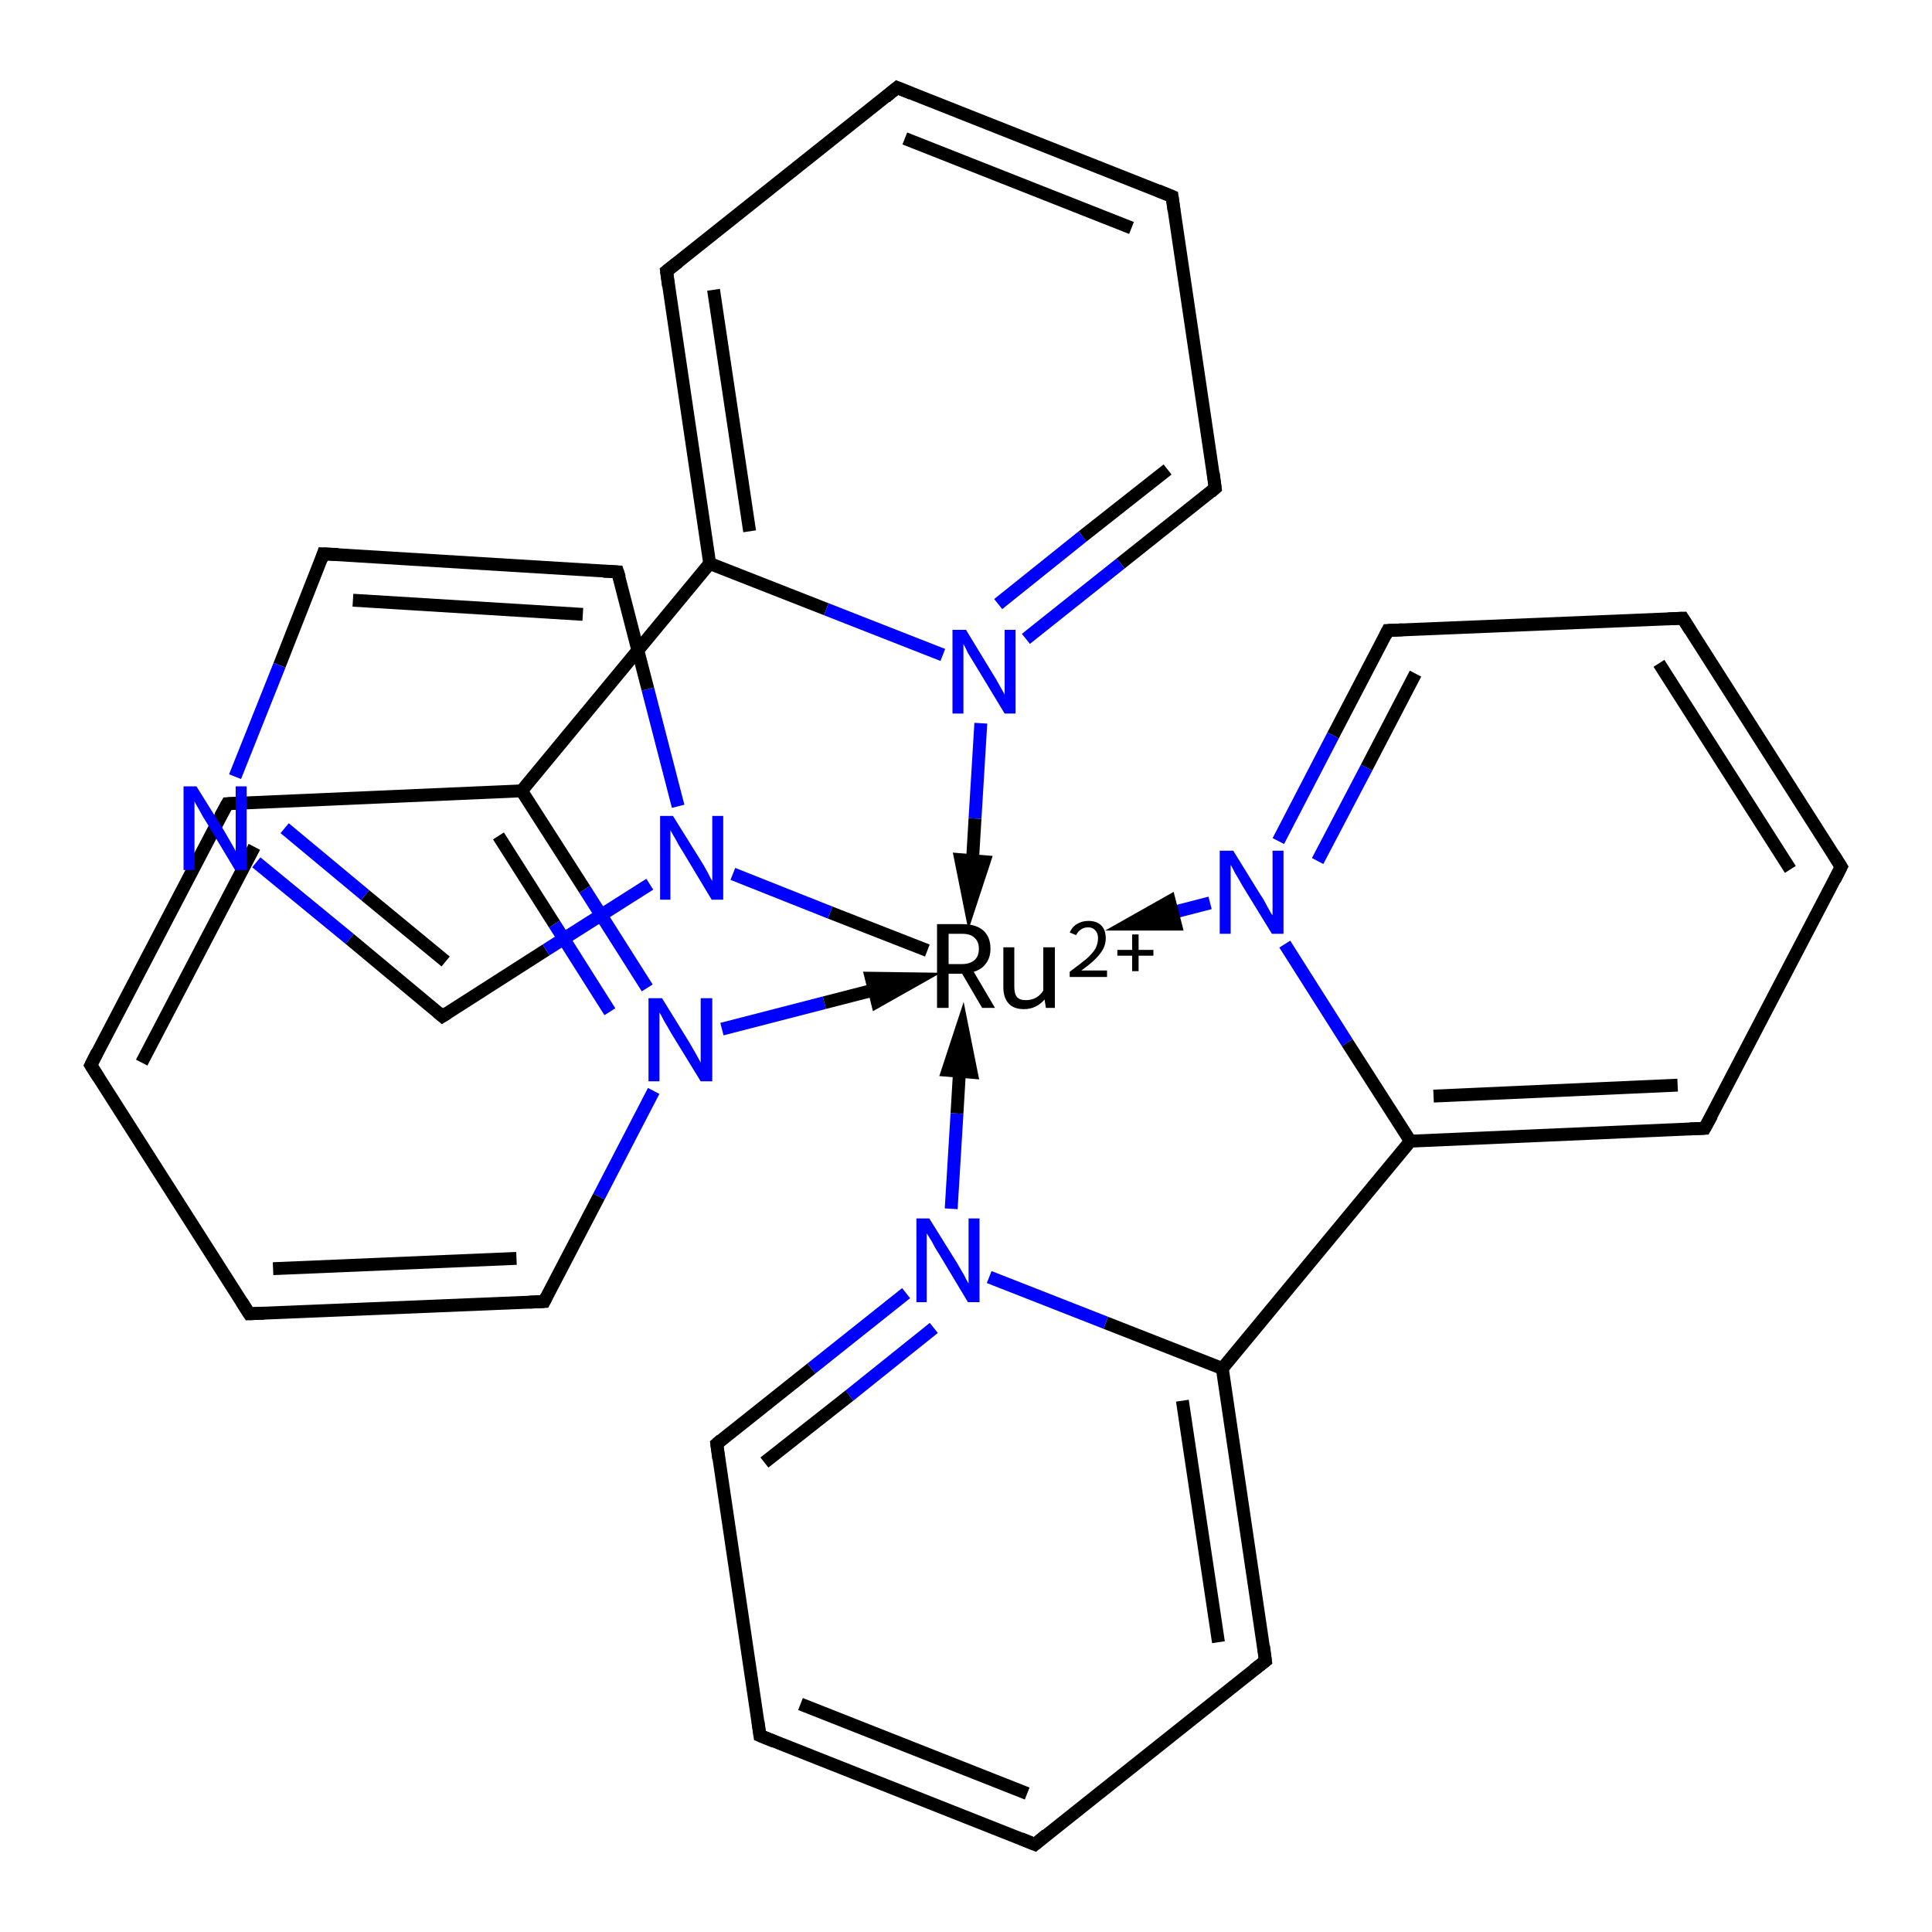 <?xml version='1.0' encoding='iso-8859-1'?>
<svg version='1.1' baseProfile='full'
              xmlns='http://www.w3.org/2000/svg'
                      xmlns:rdkit='http://www.rdkit.org/xml'
                      xmlns:xlink='http://www.w3.org/1999/xlink'
                  xml:space='preserve'
width='300px' height='300px' viewBox='0 0 300 300'>
<!-- END OF HEADER -->
<rect style='opacity:1.0;fill:#FFFFFF;stroke:none' width='300.0' height='300.0' x='0.0' y='0.0'> </rect>
<path class='bond-0 atom-1 atom-2' d='M 159.3,99.2 L 174.0,87.5' style='fill:none;fill-rule:evenodd;stroke:#0000FF;stroke-width:2.0px;stroke-linecap:butt;stroke-linejoin:miter;stroke-opacity:1' />
<path class='bond-0 atom-1 atom-2' d='M 174.0,87.5 L 188.7,75.8' style='fill:none;fill-rule:evenodd;stroke:#000000;stroke-width:2.0px;stroke-linecap:butt;stroke-linejoin:miter;stroke-opacity:1' />
<path class='bond-0 atom-1 atom-2' d='M 155.0,93.8 L 168.1,83.3' style='fill:none;fill-rule:evenodd;stroke:#0000FF;stroke-width:2.0px;stroke-linecap:butt;stroke-linejoin:miter;stroke-opacity:1' />
<path class='bond-0 atom-1 atom-2' d='M 168.1,83.3 L 181.3,72.9' style='fill:none;fill-rule:evenodd;stroke:#000000;stroke-width:2.0px;stroke-linecap:butt;stroke-linejoin:miter;stroke-opacity:1' />
<path class='bond-1 atom-2 atom-3' d='M 188.7,75.8 L 182.0,30.5' style='fill:none;fill-rule:evenodd;stroke:#000000;stroke-width:2.0px;stroke-linecap:butt;stroke-linejoin:miter;stroke-opacity:1' />
<path class='bond-2 atom-3 atom-4' d='M 182.0,30.5 L 139.3,13.6' style='fill:none;fill-rule:evenodd;stroke:#000000;stroke-width:2.0px;stroke-linecap:butt;stroke-linejoin:miter;stroke-opacity:1' />
<path class='bond-2 atom-3 atom-4' d='M 175.7,35.4 L 140.5,21.5' style='fill:none;fill-rule:evenodd;stroke:#000000;stroke-width:2.0px;stroke-linecap:butt;stroke-linejoin:miter;stroke-opacity:1' />
<path class='bond-3 atom-4 atom-5' d='M 139.3,13.6 L 103.5,42.1' style='fill:none;fill-rule:evenodd;stroke:#000000;stroke-width:2.0px;stroke-linecap:butt;stroke-linejoin:miter;stroke-opacity:1' />
<path class='bond-4 atom-5 atom-6' d='M 103.5,42.1 L 110.2,87.5' style='fill:none;fill-rule:evenodd;stroke:#000000;stroke-width:2.0px;stroke-linecap:butt;stroke-linejoin:miter;stroke-opacity:1' />
<path class='bond-4 atom-5 atom-6' d='M 110.8,45.0 L 116.4,82.5' style='fill:none;fill-rule:evenodd;stroke:#000000;stroke-width:2.0px;stroke-linecap:butt;stroke-linejoin:miter;stroke-opacity:1' />
<path class='bond-5 atom-6 atom-7' d='M 110.2,87.5 L 81.0,122.8' style='fill:none;fill-rule:evenodd;stroke:#000000;stroke-width:2.0px;stroke-linecap:butt;stroke-linejoin:miter;stroke-opacity:1' />
<path class='bond-6 atom-7 atom-8' d='M 81.0,122.8 L 90.8,138.1' style='fill:none;fill-rule:evenodd;stroke:#000000;stroke-width:2.0px;stroke-linecap:butt;stroke-linejoin:miter;stroke-opacity:1' />
<path class='bond-6 atom-7 atom-8' d='M 90.8,138.1 L 100.5,153.4' style='fill:none;fill-rule:evenodd;stroke:#0000FF;stroke-width:2.0px;stroke-linecap:butt;stroke-linejoin:miter;stroke-opacity:1' />
<path class='bond-6 atom-7 atom-8' d='M 77.4,129.8 L 86.1,143.5' style='fill:none;fill-rule:evenodd;stroke:#000000;stroke-width:2.0px;stroke-linecap:butt;stroke-linejoin:miter;stroke-opacity:1' />
<path class='bond-6 atom-7 atom-8' d='M 86.1,143.5 L 94.7,157.1' style='fill:none;fill-rule:evenodd;stroke:#0000FF;stroke-width:2.0px;stroke-linecap:butt;stroke-linejoin:miter;stroke-opacity:1' />
<path class='bond-7 atom-8 atom-9' d='M 101.5,169.4 L 93.0,185.8' style='fill:none;fill-rule:evenodd;stroke:#0000FF;stroke-width:2.0px;stroke-linecap:butt;stroke-linejoin:miter;stroke-opacity:1' />
<path class='bond-7 atom-8 atom-9' d='M 93.0,185.8 L 84.5,202.1' style='fill:none;fill-rule:evenodd;stroke:#000000;stroke-width:2.0px;stroke-linecap:butt;stroke-linejoin:miter;stroke-opacity:1' />
<path class='bond-8 atom-9 atom-10' d='M 84.5,202.1 L 38.7,204.0' style='fill:none;fill-rule:evenodd;stroke:#000000;stroke-width:2.0px;stroke-linecap:butt;stroke-linejoin:miter;stroke-opacity:1' />
<path class='bond-8 atom-9 atom-10' d='M 80.2,195.4 L 42.4,197.0' style='fill:none;fill-rule:evenodd;stroke:#000000;stroke-width:2.0px;stroke-linecap:butt;stroke-linejoin:miter;stroke-opacity:1' />
<path class='bond-9 atom-10 atom-11' d='M 38.7,204.0 L 14.1,165.4' style='fill:none;fill-rule:evenodd;stroke:#000000;stroke-width:2.0px;stroke-linecap:butt;stroke-linejoin:miter;stroke-opacity:1' />
<path class='bond-10 atom-11 atom-12' d='M 14.1,165.4 L 35.3,124.8' style='fill:none;fill-rule:evenodd;stroke:#000000;stroke-width:2.0px;stroke-linecap:butt;stroke-linejoin:miter;stroke-opacity:1' />
<path class='bond-10 atom-11 atom-12' d='M 22.0,165.0 L 39.5,131.5' style='fill:none;fill-rule:evenodd;stroke:#000000;stroke-width:2.0px;stroke-linecap:butt;stroke-linejoin:miter;stroke-opacity:1' />
<path class='bond-11 atom-13 atom-14' d='M 140.7,200.8 L 126.0,212.5' style='fill:none;fill-rule:evenodd;stroke:#0000FF;stroke-width:2.0px;stroke-linecap:butt;stroke-linejoin:miter;stroke-opacity:1' />
<path class='bond-11 atom-13 atom-14' d='M 126.0,212.5 L 111.3,224.2' style='fill:none;fill-rule:evenodd;stroke:#000000;stroke-width:2.0px;stroke-linecap:butt;stroke-linejoin:miter;stroke-opacity:1' />
<path class='bond-11 atom-13 atom-14' d='M 145.0,206.2 L 131.9,216.7' style='fill:none;fill-rule:evenodd;stroke:#0000FF;stroke-width:2.0px;stroke-linecap:butt;stroke-linejoin:miter;stroke-opacity:1' />
<path class='bond-11 atom-13 atom-14' d='M 131.9,216.7 L 118.7,227.1' style='fill:none;fill-rule:evenodd;stroke:#000000;stroke-width:2.0px;stroke-linecap:butt;stroke-linejoin:miter;stroke-opacity:1' />
<path class='bond-12 atom-14 atom-15' d='M 111.3,224.2 L 118.0,269.5' style='fill:none;fill-rule:evenodd;stroke:#000000;stroke-width:2.0px;stroke-linecap:butt;stroke-linejoin:miter;stroke-opacity:1' />
<path class='bond-13 atom-15 atom-16' d='M 118.0,269.5 L 160.7,286.4' style='fill:none;fill-rule:evenodd;stroke:#000000;stroke-width:2.0px;stroke-linecap:butt;stroke-linejoin:miter;stroke-opacity:1' />
<path class='bond-13 atom-15 atom-16' d='M 124.3,264.6 L 159.5,278.5' style='fill:none;fill-rule:evenodd;stroke:#000000;stroke-width:2.0px;stroke-linecap:butt;stroke-linejoin:miter;stroke-opacity:1' />
<path class='bond-14 atom-16 atom-17' d='M 160.7,286.4 L 196.5,257.9' style='fill:none;fill-rule:evenodd;stroke:#000000;stroke-width:2.0px;stroke-linecap:butt;stroke-linejoin:miter;stroke-opacity:1' />
<path class='bond-15 atom-17 atom-18' d='M 196.5,257.9 L 189.8,212.5' style='fill:none;fill-rule:evenodd;stroke:#000000;stroke-width:2.0px;stroke-linecap:butt;stroke-linejoin:miter;stroke-opacity:1' />
<path class='bond-15 atom-17 atom-18' d='M 189.2,255.0 L 183.6,217.5' style='fill:none;fill-rule:evenodd;stroke:#000000;stroke-width:2.0px;stroke-linecap:butt;stroke-linejoin:miter;stroke-opacity:1' />
<path class='bond-16 atom-18 atom-19' d='M 189.8,212.5 L 219.0,177.2' style='fill:none;fill-rule:evenodd;stroke:#000000;stroke-width:2.0px;stroke-linecap:butt;stroke-linejoin:miter;stroke-opacity:1' />
<path class='bond-17 atom-19 atom-20' d='M 219.0,177.2 L 264.7,175.2' style='fill:none;fill-rule:evenodd;stroke:#000000;stroke-width:2.0px;stroke-linecap:butt;stroke-linejoin:miter;stroke-opacity:1' />
<path class='bond-17 atom-19 atom-20' d='M 222.6,170.2 L 260.5,168.5' style='fill:none;fill-rule:evenodd;stroke:#000000;stroke-width:2.0px;stroke-linecap:butt;stroke-linejoin:miter;stroke-opacity:1' />
<path class='bond-18 atom-20 atom-21' d='M 264.7,175.2 L 285.9,134.6' style='fill:none;fill-rule:evenodd;stroke:#000000;stroke-width:2.0px;stroke-linecap:butt;stroke-linejoin:miter;stroke-opacity:1' />
<path class='bond-19 atom-21 atom-22' d='M 285.9,134.6 L 261.3,96.0' style='fill:none;fill-rule:evenodd;stroke:#000000;stroke-width:2.0px;stroke-linecap:butt;stroke-linejoin:miter;stroke-opacity:1' />
<path class='bond-19 atom-21 atom-22' d='M 278.0,135.0 L 257.6,103.0' style='fill:none;fill-rule:evenodd;stroke:#000000;stroke-width:2.0px;stroke-linecap:butt;stroke-linejoin:miter;stroke-opacity:1' />
<path class='bond-20 atom-22 atom-23' d='M 261.3,96.0 L 215.5,97.9' style='fill:none;fill-rule:evenodd;stroke:#000000;stroke-width:2.0px;stroke-linecap:butt;stroke-linejoin:miter;stroke-opacity:1' />
<path class='bond-21 atom-23 atom-24' d='M 215.5,97.9 L 207.0,114.2' style='fill:none;fill-rule:evenodd;stroke:#000000;stroke-width:2.0px;stroke-linecap:butt;stroke-linejoin:miter;stroke-opacity:1' />
<path class='bond-21 atom-23 atom-24' d='M 207.0,114.2 L 198.5,130.6' style='fill:none;fill-rule:evenodd;stroke:#0000FF;stroke-width:2.0px;stroke-linecap:butt;stroke-linejoin:miter;stroke-opacity:1' />
<path class='bond-21 atom-23 atom-24' d='M 219.8,104.6 L 212.2,119.2' style='fill:none;fill-rule:evenodd;stroke:#000000;stroke-width:2.0px;stroke-linecap:butt;stroke-linejoin:miter;stroke-opacity:1' />
<path class='bond-21 atom-23 atom-24' d='M 212.2,119.2 L 204.6,133.7' style='fill:none;fill-rule:evenodd;stroke:#0000FF;stroke-width:2.0px;stroke-linecap:butt;stroke-linejoin:miter;stroke-opacity:1' />
<path class='bond-22 atom-0 atom-25' d='M 144.0,147.6 L 128.9,141.7' style='fill:none;fill-rule:evenodd;stroke:#000000;stroke-width:2.0px;stroke-linecap:butt;stroke-linejoin:miter;stroke-opacity:1' />
<path class='bond-22 atom-0 atom-25' d='M 128.9,141.7 L 113.8,135.7' style='fill:none;fill-rule:evenodd;stroke:#0000FF;stroke-width:2.0px;stroke-linecap:butt;stroke-linejoin:miter;stroke-opacity:1' />
<path class='bond-23 atom-25 atom-26' d='M 105.3,125.2 L 100.6,107.0' style='fill:none;fill-rule:evenodd;stroke:#0000FF;stroke-width:2.0px;stroke-linecap:butt;stroke-linejoin:miter;stroke-opacity:1' />
<path class='bond-23 atom-25 atom-26' d='M 100.6,107.0 L 95.9,88.8' style='fill:none;fill-rule:evenodd;stroke:#000000;stroke-width:2.0px;stroke-linecap:butt;stroke-linejoin:miter;stroke-opacity:1' />
<path class='bond-24 atom-26 atom-27' d='M 95.9,88.8 L 50.2,86.0' style='fill:none;fill-rule:evenodd;stroke:#000000;stroke-width:2.0px;stroke-linecap:butt;stroke-linejoin:miter;stroke-opacity:1' />
<path class='bond-24 atom-26 atom-27' d='M 90.5,95.4 L 54.8,93.2' style='fill:none;fill-rule:evenodd;stroke:#000000;stroke-width:2.0px;stroke-linecap:butt;stroke-linejoin:miter;stroke-opacity:1' />
<path class='bond-25 atom-27 atom-28' d='M 50.2,86.0 L 43.4,103.3' style='fill:none;fill-rule:evenodd;stroke:#000000;stroke-width:2.0px;stroke-linecap:butt;stroke-linejoin:miter;stroke-opacity:1' />
<path class='bond-25 atom-27 atom-28' d='M 43.4,103.3 L 36.5,120.6' style='fill:none;fill-rule:evenodd;stroke:#0000FF;stroke-width:2.0px;stroke-linecap:butt;stroke-linejoin:miter;stroke-opacity:1' />
<path class='bond-26 atom-28 atom-29' d='M 39.8,133.9 L 54.3,145.8' style='fill:none;fill-rule:evenodd;stroke:#0000FF;stroke-width:2.0px;stroke-linecap:butt;stroke-linejoin:miter;stroke-opacity:1' />
<path class='bond-26 atom-28 atom-29' d='M 54.3,145.8 L 68.7,157.8' style='fill:none;fill-rule:evenodd;stroke:#000000;stroke-width:2.0px;stroke-linecap:butt;stroke-linejoin:miter;stroke-opacity:1' />
<path class='bond-26 atom-28 atom-29' d='M 44.2,128.6 L 56.7,139.0' style='fill:none;fill-rule:evenodd;stroke:#0000FF;stroke-width:2.0px;stroke-linecap:butt;stroke-linejoin:miter;stroke-opacity:1' />
<path class='bond-26 atom-28 atom-29' d='M 56.7,139.0 L 69.2,149.3' style='fill:none;fill-rule:evenodd;stroke:#000000;stroke-width:2.0px;stroke-linecap:butt;stroke-linejoin:miter;stroke-opacity:1' />
<path class='bond-27 atom-18 atom-13' d='M 189.8,212.5 L 171.7,205.4' style='fill:none;fill-rule:evenodd;stroke:#000000;stroke-width:2.0px;stroke-linecap:butt;stroke-linejoin:miter;stroke-opacity:1' />
<path class='bond-27 atom-18 atom-13' d='M 171.7,205.4 L 153.6,198.3' style='fill:none;fill-rule:evenodd;stroke:#0000FF;stroke-width:2.0px;stroke-linecap:butt;stroke-linejoin:miter;stroke-opacity:1' />
<path class='bond-28 atom-24 atom-19' d='M 199.5,146.6 L 209.2,161.9' style='fill:none;fill-rule:evenodd;stroke:#0000FF;stroke-width:2.0px;stroke-linecap:butt;stroke-linejoin:miter;stroke-opacity:1' />
<path class='bond-28 atom-24 atom-19' d='M 209.2,161.9 L 219.0,177.2' style='fill:none;fill-rule:evenodd;stroke:#000000;stroke-width:2.0px;stroke-linecap:butt;stroke-linejoin:miter;stroke-opacity:1' />
<path class='bond-29 atom-29 atom-25' d='M 68.7,157.8 L 84.8,147.5' style='fill:none;fill-rule:evenodd;stroke:#000000;stroke-width:2.0px;stroke-linecap:butt;stroke-linejoin:miter;stroke-opacity:1' />
<path class='bond-29 atom-29 atom-25' d='M 84.8,147.5 L 100.9,137.3' style='fill:none;fill-rule:evenodd;stroke:#0000FF;stroke-width:2.0px;stroke-linecap:butt;stroke-linejoin:miter;stroke-opacity:1' />
<path class='bond-30 atom-6 atom-1' d='M 110.2,87.5 L 128.3,94.6' style='fill:none;fill-rule:evenodd;stroke:#000000;stroke-width:2.0px;stroke-linecap:butt;stroke-linejoin:miter;stroke-opacity:1' />
<path class='bond-30 atom-6 atom-1' d='M 128.3,94.6 L 146.4,101.7' style='fill:none;fill-rule:evenodd;stroke:#0000FF;stroke-width:2.0px;stroke-linecap:butt;stroke-linejoin:miter;stroke-opacity:1' />
<path class='bond-31 atom-12 atom-7' d='M 35.3,124.8 L 81.0,122.8' style='fill:none;fill-rule:evenodd;stroke:#000000;stroke-width:2.0px;stroke-linecap:butt;stroke-linejoin:miter;stroke-opacity:1' />
<path class='bond-32 atom-1 atom-0' d='M 152.3,112.3 L 151.4,127.1' style='fill:none;fill-rule:evenodd;stroke:#0000FF;stroke-width:2.0px;stroke-linecap:butt;stroke-linejoin:miter;stroke-opacity:1' />
<path class='bond-32 atom-1 atom-0' d='M 151.4,127.1 L 150.6,140.5' style='fill:none;fill-rule:evenodd;stroke:#000000;stroke-width:2.0px;stroke-linecap:butt;stroke-linejoin:miter;stroke-opacity:1' />
<path class='bond-32 atom-1 atom-0' d='M 149.2,133.5 L 150.6,140.5 L 152.8,133.8 Z' style='fill:#000000;fill-rule:evenodd;fill-opacity:1;stroke:#000000;stroke-width:2.0px;stroke-linecap:butt;stroke-linejoin:miter;stroke-opacity:1;' />
<path class='bond-33 atom-13 atom-0' d='M 147.7,187.7 L 148.6,172.9' style='fill:none;fill-rule:evenodd;stroke:#0000FF;stroke-width:2.0px;stroke-linecap:butt;stroke-linejoin:miter;stroke-opacity:1' />
<path class='bond-33 atom-13 atom-0' d='M 148.6,172.9 L 149.4,159.5' style='fill:none;fill-rule:evenodd;stroke:#000000;stroke-width:2.0px;stroke-linecap:butt;stroke-linejoin:miter;stroke-opacity:1' />
<path class='bond-33 atom-13 atom-0' d='M 150.8,166.5 L 149.4,159.5 L 147.2,166.2 Z' style='fill:#000000;fill-rule:evenodd;fill-opacity:1;stroke:#000000;stroke-width:2.0px;stroke-linecap:butt;stroke-linejoin:miter;stroke-opacity:1;' />
<path class='bond-34 atom-8 atom-0' d='M 112.1,159.8 L 128.0,155.7' style='fill:none;fill-rule:evenodd;stroke:#0000FF;stroke-width:2.0px;stroke-linecap:butt;stroke-linejoin:miter;stroke-opacity:1' />
<path class='bond-34 atom-8 atom-0' d='M 128.0,155.7 L 142.4,152.0' style='fill:none;fill-rule:evenodd;stroke:#000000;stroke-width:2.0px;stroke-linecap:butt;stroke-linejoin:miter;stroke-opacity:1' />
<path class='bond-34 atom-8 atom-0' d='M 136.2,155.5 L 142.4,152.0 L 135.3,151.9 Z' style='fill:#000000;fill-rule:evenodd;fill-opacity:1;stroke:#000000;stroke-width:2.0px;stroke-linecap:butt;stroke-linejoin:miter;stroke-opacity:1;' />
<path class='bond-35 atom-24 atom-0' d='M 187.9,140.2 L 181.3,141.9' style='fill:none;fill-rule:evenodd;stroke:#0000FF;stroke-width:2.0px;stroke-linecap:butt;stroke-linejoin:miter;stroke-opacity:1' />
<path class='bond-35 atom-24 atom-0' d='M 181.3,141.9 L 175.4,143.5' style='fill:none;fill-rule:evenodd;stroke:#000000;stroke-width:2.0px;stroke-linecap:butt;stroke-linejoin:miter;stroke-opacity:1' />
<path class='bond-35 atom-24 atom-0' d='M 181.6,140.0 L 175.4,143.5 L 182.5,143.5 Z' style='fill:#000000;fill-rule:evenodd;fill-opacity:1;stroke:#000000;stroke-width:2.0px;stroke-linecap:butt;stroke-linejoin:miter;stroke-opacity:1;' />
<path d='M 188.0,76.4 L 188.7,75.8 L 188.4,73.5' style='fill:none;stroke:#000000;stroke-width:2.0px;stroke-linecap:butt;stroke-linejoin:miter;stroke-opacity:1;' />
<path d='M 182.3,32.7 L 182.0,30.5 L 179.8,29.6' style='fill:none;stroke:#000000;stroke-width:2.0px;stroke-linecap:butt;stroke-linejoin:miter;stroke-opacity:1;' />
<path d='M 141.5,14.5 L 139.3,13.6 L 137.5,15.1' style='fill:none;stroke:#000000;stroke-width:2.0px;stroke-linecap:butt;stroke-linejoin:miter;stroke-opacity:1;' />
<path d='M 105.3,40.7 L 103.5,42.1 L 103.8,44.4' style='fill:none;stroke:#000000;stroke-width:2.0px;stroke-linecap:butt;stroke-linejoin:miter;stroke-opacity:1;' />
<path d='M 84.9,201.3 L 84.5,202.1 L 82.2,202.2' style='fill:none;stroke:#000000;stroke-width:2.0px;stroke-linecap:butt;stroke-linejoin:miter;stroke-opacity:1;' />
<path d='M 41.0,203.9 L 38.7,204.0 L 37.5,202.1' style='fill:none;stroke:#000000;stroke-width:2.0px;stroke-linecap:butt;stroke-linejoin:miter;stroke-opacity:1;' />
<path d='M 15.3,167.3 L 14.1,165.4 L 15.1,163.4' style='fill:none;stroke:#000000;stroke-width:2.0px;stroke-linecap:butt;stroke-linejoin:miter;stroke-opacity:1;' />
<path d='M 34.2,126.8 L 35.3,124.8 L 37.6,124.7' style='fill:none;stroke:#000000;stroke-width:2.0px;stroke-linecap:butt;stroke-linejoin:miter;stroke-opacity:1;' />
<path d='M 112.0,223.6 L 111.3,224.2 L 111.6,226.5' style='fill:none;stroke:#000000;stroke-width:2.0px;stroke-linecap:butt;stroke-linejoin:miter;stroke-opacity:1;' />
<path d='M 117.7,267.3 L 118.0,269.5 L 120.2,270.4' style='fill:none;stroke:#000000;stroke-width:2.0px;stroke-linecap:butt;stroke-linejoin:miter;stroke-opacity:1;' />
<path d='M 158.5,285.5 L 160.7,286.4 L 162.5,284.9' style='fill:none;stroke:#000000;stroke-width:2.0px;stroke-linecap:butt;stroke-linejoin:miter;stroke-opacity:1;' />
<path d='M 194.7,259.3 L 196.5,257.9 L 196.2,255.6' style='fill:none;stroke:#000000;stroke-width:2.0px;stroke-linecap:butt;stroke-linejoin:miter;stroke-opacity:1;' />
<path d='M 262.4,175.3 L 264.7,175.2 L 265.8,173.2' style='fill:none;stroke:#000000;stroke-width:2.0px;stroke-linecap:butt;stroke-linejoin:miter;stroke-opacity:1;' />
<path d='M 284.9,136.6 L 285.9,134.6 L 284.7,132.7' style='fill:none;stroke:#000000;stroke-width:2.0px;stroke-linecap:butt;stroke-linejoin:miter;stroke-opacity:1;' />
<path d='M 262.5,97.9 L 261.3,96.0 L 259.0,96.1' style='fill:none;stroke:#000000;stroke-width:2.0px;stroke-linecap:butt;stroke-linejoin:miter;stroke-opacity:1;' />
<path d='M 217.8,97.8 L 215.5,97.9 L 215.1,98.7' style='fill:none;stroke:#000000;stroke-width:2.0px;stroke-linecap:butt;stroke-linejoin:miter;stroke-opacity:1;' />
<path d='M 96.2,89.7 L 95.9,88.8 L 93.7,88.7' style='fill:none;stroke:#000000;stroke-width:2.0px;stroke-linecap:butt;stroke-linejoin:miter;stroke-opacity:1;' />
<path d='M 52.5,86.1 L 50.2,86.0 L 49.9,86.9' style='fill:none;stroke:#000000;stroke-width:2.0px;stroke-linecap:butt;stroke-linejoin:miter;stroke-opacity:1;' />
<path d='M 68.0,157.2 L 68.7,157.8 L 69.5,157.3' style='fill:none;stroke:#000000;stroke-width:2.0px;stroke-linecap:butt;stroke-linejoin:miter;stroke-opacity:1;' />
<path class='atom-0' d='M 152.5 156.5
L 149.4 151.2
L 149.4 151.2
L 147.3 151.2
L 147.3 156.5
L 145.5 156.5
L 145.5 143.5
L 149.4 143.5
Q 151.6 143.5, 152.7 144.5
Q 153.8 145.5, 153.8 147.3
Q 153.8 148.7, 153.1 149.6
Q 152.5 150.5, 151.2 150.9
L 154.5 156.5
L 152.5 156.5
M 147.3 149.7
L 149.4 149.7
Q 150.6 149.7, 151.3 149.1
Q 152.0 148.5, 152.0 147.3
Q 152.0 146.2, 151.3 145.6
Q 150.7 145.0, 149.4 145.0
L 147.3 145.0
L 147.3 149.7
' fill='#000000'/>
<path class='atom-0' d='M 163.8 147.1
L 163.8 156.5
L 162.4 156.5
L 162.2 155.2
Q 160.9 156.7, 159.0 156.7
Q 157.4 156.7, 156.6 155.8
Q 155.8 154.9, 155.8 153.3
L 155.8 147.1
L 157.5 147.1
L 157.5 153.2
Q 157.5 154.3, 157.9 154.8
Q 158.3 155.3, 159.3 155.3
Q 160.2 155.3, 160.9 154.9
Q 161.6 154.5, 162.0 153.8
L 162.0 147.1
L 163.8 147.1
' fill='#000000'/>
<path class='atom-0' d='M 166.1 144.8
Q 166.5 143.9, 167.2 143.5
Q 168.0 143.0, 169.0 143.0
Q 170.3 143.0, 171.0 143.7
Q 171.7 144.4, 171.7 145.7
Q 171.7 147.0, 170.8 148.1
Q 169.9 149.3, 167.9 150.7
L 171.9 150.7
L 171.9 151.7
L 166.1 151.7
L 166.1 150.9
Q 167.7 149.7, 168.7 148.9
Q 169.6 148.1, 170.1 147.3
Q 170.5 146.5, 170.5 145.7
Q 170.5 144.9, 170.1 144.5
Q 169.7 144.0, 169.0 144.0
Q 168.3 144.0, 167.9 144.3
Q 167.4 144.6, 167.1 145.2
L 166.1 144.8
' fill='#000000'/>
<path class='atom-0' d='M 173.5 147.5
L 175.8 147.5
L 175.8 145.1
L 176.8 145.1
L 176.8 147.5
L 179.1 147.5
L 179.1 148.4
L 176.8 148.4
L 176.8 150.8
L 175.8 150.8
L 175.8 148.4
L 173.5 148.4
L 173.5 147.5
' fill='#000000'/>
<path class='atom-1' d='M 150.0 97.8
L 154.2 104.7
Q 154.6 105.3, 155.3 106.6
Q 156.0 107.8, 156.0 107.9
L 156.0 97.8
L 157.7 97.8
L 157.7 110.8
L 156.0 110.8
L 151.4 103.2
Q 150.9 102.4, 150.3 101.4
Q 149.8 100.3, 149.6 100.0
L 149.6 110.8
L 147.9 110.8
L 147.9 97.8
L 150.0 97.8
' fill='#0000FF'/>
<path class='atom-8' d='M 102.8 155.0
L 107.0 161.8
Q 107.4 162.5, 108.1 163.7
Q 108.8 165.0, 108.8 165.0
L 108.8 155.0
L 110.6 155.0
L 110.6 167.9
L 108.8 167.9
L 104.2 160.4
Q 103.7 159.5, 103.1 158.5
Q 102.6 157.5, 102.4 157.2
L 102.4 167.9
L 100.7 167.9
L 100.7 155.0
L 102.8 155.0
' fill='#0000FF'/>
<path class='atom-13' d='M 144.3 189.2
L 148.6 196.1
Q 149.0 196.8, 149.7 198.0
Q 150.3 199.2, 150.4 199.3
L 150.4 189.2
L 152.1 189.2
L 152.1 202.2
L 150.3 202.2
L 145.8 194.7
Q 145.2 193.8, 144.7 192.8
Q 144.1 191.8, 143.9 191.5
L 143.9 202.2
L 142.3 202.2
L 142.3 189.2
L 144.3 189.2
' fill='#0000FF'/>
<path class='atom-24' d='M 191.5 132.1
L 195.7 138.9
Q 196.2 139.6, 196.8 140.8
Q 197.5 142.1, 197.6 142.1
L 197.6 132.1
L 199.3 132.1
L 199.3 145.0
L 197.5 145.0
L 192.9 137.5
Q 192.4 136.6, 191.8 135.6
Q 191.3 134.6, 191.1 134.3
L 191.1 145.0
L 189.4 145.0
L 189.4 132.1
L 191.5 132.1
' fill='#0000FF'/>
<path class='atom-25' d='M 104.5 126.7
L 108.8 133.6
Q 109.2 134.2, 109.9 135.5
Q 110.5 136.7, 110.6 136.8
L 110.6 126.7
L 112.3 126.7
L 112.3 139.7
L 110.5 139.7
L 106.0 132.2
Q 105.4 131.3, 104.9 130.3
Q 104.3 129.3, 104.1 128.9
L 104.1 139.7
L 102.5 139.7
L 102.5 126.7
L 104.5 126.7
' fill='#0000FF'/>
<path class='atom-28' d='M 30.5 122.1
L 34.8 129.0
Q 35.2 129.7, 35.9 130.9
Q 36.6 132.1, 36.6 132.2
L 36.6 122.1
L 38.3 122.1
L 38.3 135.1
L 36.5 135.1
L 32.0 127.6
Q 31.4 126.7, 30.9 125.7
Q 30.3 124.7, 30.2 124.4
L 30.2 135.1
L 28.5 135.1
L 28.5 122.1
L 30.5 122.1
' fill='#0000FF'/>
</svg>
